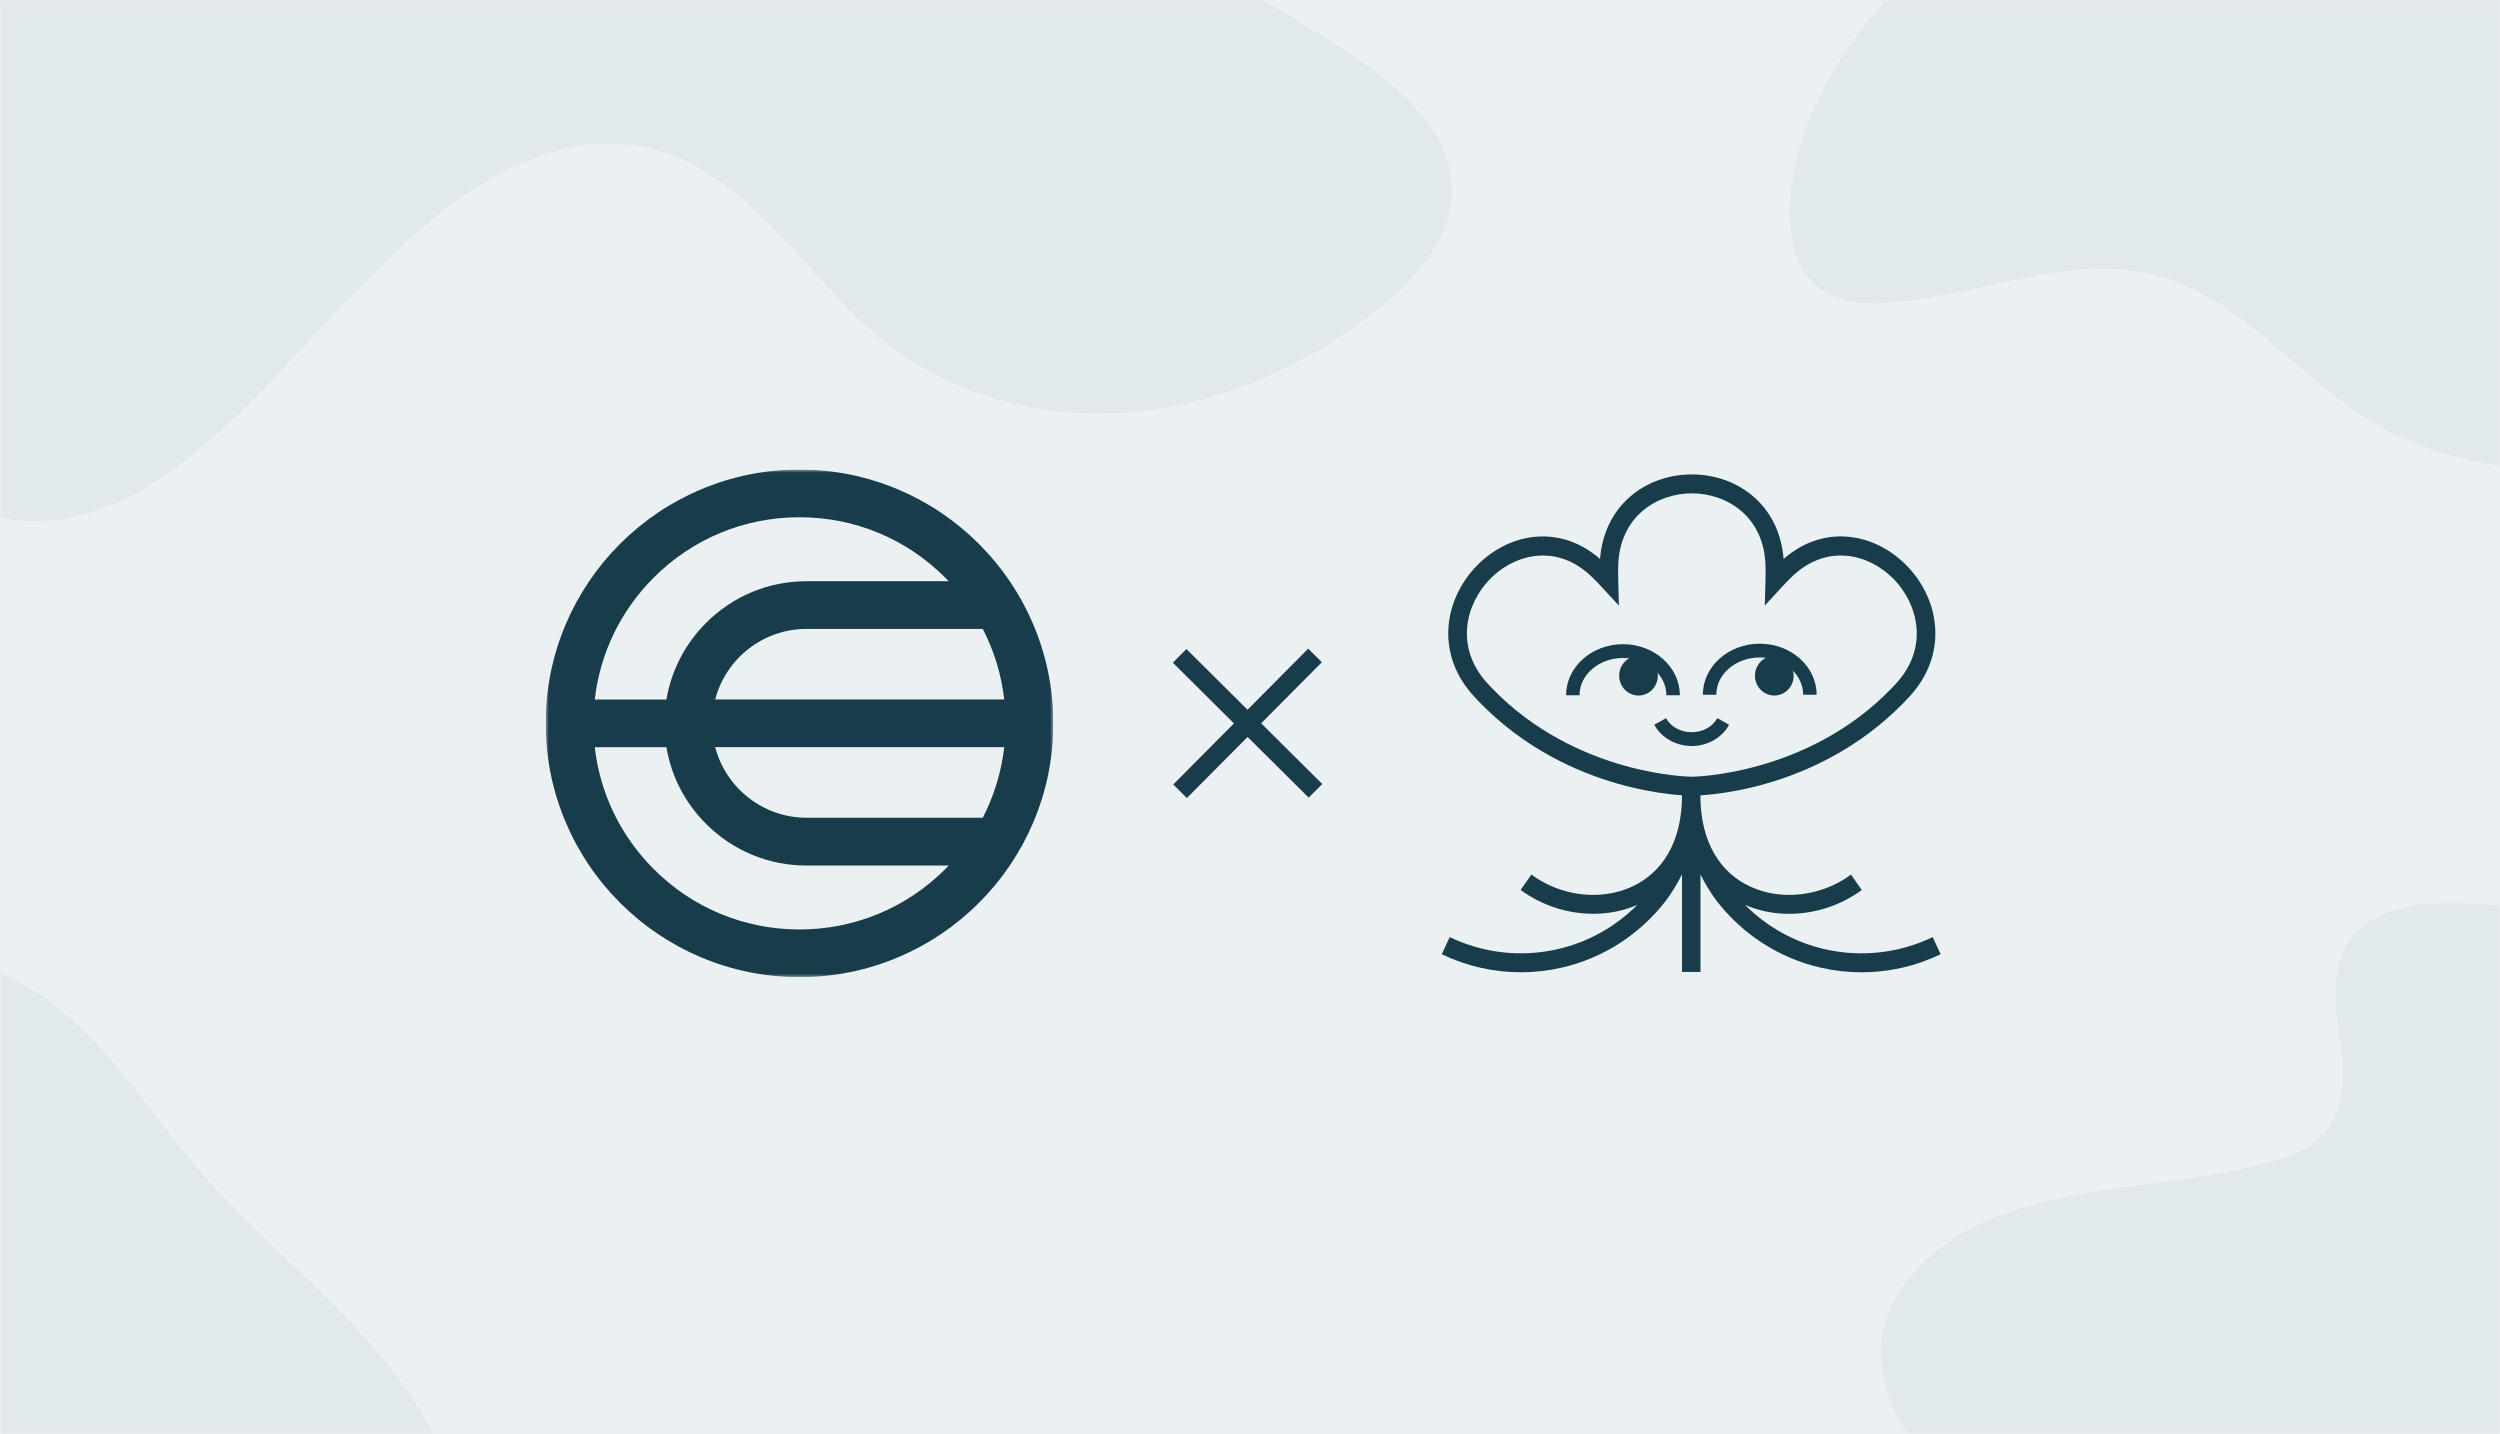 <svg width="394" height="226" viewBox="0 0 394 226" fill="none" xmlns="http://www.w3.org/2000/svg">
<rect width="394" height="226" fill="#EBF1F2"/>
<g clip-path="url(#clip0_22745_57334)">
<mask id="mask0_22745_57334" style="mask-type:luminance" maskUnits="userSpaceOnUse" x="86" y="74" width="80" height="80">
<path d="M166 74H86V154H166V74Z" fill="white"/>
</mask>
<g mask="url(#mask0_22745_57334)">
<path d="M162.851 98.431C160.834 93.665 157.951 89.393 154.279 85.721C150.607 82.049 146.326 79.166 141.569 77.149C136.631 75.056 131.399 74 125.995 74C120.601 74 115.359 75.056 110.421 77.149C105.655 79.166 101.384 82.049 97.711 85.721C94.039 89.393 91.156 93.674 89.139 98.431C87.056 103.359 86 108.601 86 113.995C86 119.39 87.056 124.631 89.149 129.569C91.166 134.335 94.049 138.607 97.721 142.279C101.393 145.951 105.674 148.834 110.431 150.851C115.369 152.935 120.601 154 126.005 154C131.399 154 136.641 152.944 141.579 150.851C146.345 148.834 150.616 145.951 154.289 142.279C157.961 138.607 160.844 134.326 162.86 129.569C164.944 124.631 166.01 119.399 166.01 113.995C166 108.601 164.935 103.359 162.851 98.431ZM112.714 110.237C114.379 103.844 120.201 99.116 127.118 99.116H154.888C156.677 102.569 157.818 106.327 158.265 110.237H112.714ZM158.265 117.753C157.818 121.663 156.667 125.421 154.888 128.875H127.118C120.211 128.875 114.389 124.146 112.714 117.753H158.265ZM103.029 91.029C109.166 84.893 117.319 81.516 125.995 81.516C134.672 81.516 142.825 84.893 148.961 91.029C149.151 91.22 149.332 91.41 149.513 91.6H127.118C121.134 91.6 115.511 93.931 111.278 98.165C107.948 101.494 105.798 105.69 105.027 110.247H93.735C94.562 102.988 97.787 96.271 103.029 91.029ZM125.995 146.484C117.319 146.484 109.166 143.107 103.029 136.971C97.787 131.729 94.562 125.012 93.735 117.763H105.027C105.788 122.32 107.948 126.515 111.278 129.845C115.511 134.078 121.134 136.409 127.118 136.409H149.522C149.342 136.6 149.151 136.79 148.971 136.98C142.834 143.097 134.672 146.484 125.995 146.484Z" fill="#183C4A"/>
</g>
</g>
<path d="M207.251 103.296L185.978 124.705" stroke="#183C4A" stroke-width="3.03"/>
<path d="M207.318 124.635L185.908 103.363" stroke="#183C4A" stroke-width="3.03"/>
<path d="M266.628 125.4C265.849 125.4 247.367 125.234 233.229 110.729C232.93 110.425 232.638 110.115 232.352 109.805C229.391 106.605 227.987 102.796 228.283 98.794C228.548 95.262 230.138 91.842 232.747 89.158C235.356 86.473 238.702 84.849 242.143 84.58C245.748 84.308 249.195 85.509 252.164 88.09C252.485 84.112 254.085 80.754 256.829 78.342C259.449 76.035 262.922 74.767 266.631 74.767C270.339 74.767 273.812 76.035 276.432 78.342C279.174 80.757 280.776 84.112 281.097 88.09C284.066 85.509 287.513 84.286 291.118 84.58C294.562 84.851 297.897 86.481 300.511 89.158C303.126 91.834 304.715 95.265 304.975 98.794C305.274 102.796 303.868 106.605 300.909 109.811C300.623 110.12 300.331 110.43 300.032 110.734C285.891 125.234 267.409 125.4 266.628 125.4ZM243.165 87.549C239.96 87.549 236.951 89.079 234.81 91.271C230.964 95.219 229.216 102.06 234.471 107.757C234.74 108.048 235.014 108.337 235.293 108.623C248.585 122.254 266.453 122.411 266.631 122.411C266.808 122.411 284.713 122.221 297.971 108.623C298.252 108.336 298.525 108.047 298.792 107.757C304.048 102.052 302.299 95.219 298.453 91.271C294.607 87.324 287.934 85.531 282.371 90.923C282.087 91.197 281.805 91.478 281.526 91.766C281.311 91.986 281.102 92.211 280.895 92.437L278.132 95.442L278.241 91.317C278.241 91.002 278.26 90.69 278.26 90.372C278.26 89.964 278.26 89.557 278.244 89.163C278.032 81.325 272.079 77.752 266.636 77.752C261.192 77.752 255.245 81.322 255.03 89.163C255.03 89.562 255.014 89.978 255.014 90.372C255.014 90.682 255.014 90.986 255.03 91.293L255.139 95.442L252.373 92.453C252.164 92.225 251.952 91.996 251.735 91.771C251.454 91.483 251.173 91.202 250.89 90.929C248.413 88.519 245.724 87.549 243.165 87.549Z" fill="#183C4A"/>
<path d="M264.743 109.571H262.624C262.624 106.335 259.551 103.7 255.779 103.7C252.007 103.7 248.934 106.335 248.934 109.571H246.815C246.815 105.134 250.836 101.526 255.779 101.526C260.722 101.526 264.743 105.134 264.743 109.571Z" fill="#183C4A"/>
<path d="M286.299 109.486H284.179C284.179 106.25 281.109 103.618 277.334 103.618C273.56 103.618 270.489 106.25 270.489 109.486H268.37C268.37 105.052 272.391 101.444 277.334 101.444C282.277 101.444 286.299 105.052 286.299 109.486Z" fill="#183C4A"/>
<path d="M258.229 109.616C259.913 109.616 261.278 108.216 261.278 106.489C261.278 104.762 259.913 103.362 258.229 103.362C256.545 103.362 255.18 104.762 255.18 106.489C255.18 108.216 256.545 109.616 258.229 109.616Z" fill="#183C4A"/>
<path d="M279.632 109.618C281.316 109.618 282.681 108.218 282.681 106.491C282.681 104.764 281.316 103.364 279.632 103.364C277.948 103.364 276.583 104.764 276.583 106.491C276.583 108.218 277.948 109.618 279.632 109.618Z" fill="#183C4A"/>
<path d="M266.613 117.572C264.115 117.572 261.8 116.254 260.719 114.217L262.573 113.179C263.291 114.537 264.873 115.398 266.608 115.398C268.343 115.398 269.927 114.526 270.642 113.179L272.497 114.217C271.426 116.254 269.119 117.572 266.613 117.572Z" fill="#183C4A"/>
<path d="M304.594 147.686C299.284 150.236 293.298 150.905 287.577 149.588C282.841 148.511 278.494 146.097 275.026 142.619C277.221 143.553 279.576 144.027 281.953 144.016C286.062 144.017 290.07 142.707 293.42 140.267L291.72 137.838C287.134 141.223 280.827 142.038 275.849 139.732C270.938 137.463 268.167 132.608 267.99 126.025V123.903H265.076V124.278V126.009C264.906 132.6 262.13 137.46 257.214 139.732C252.236 142.033 245.918 141.228 241.343 137.83L239.645 140.259C242.994 142.699 247 144.011 251.108 144.013C253.484 144.025 255.839 143.55 258.035 142.617C254.568 146.095 250.221 148.508 245.486 149.585C239.765 150.903 233.779 150.234 228.469 147.684L227.227 150.387C231.127 152.264 235.382 153.235 239.69 153.231C241.855 153.232 244.013 152.987 246.125 152.5C252.605 151.025 258.395 147.31 262.522 141.978L262.541 141.954C263.509 140.651 264.36 139.259 265.081 137.797V153.177H267.995V137.819C268.715 139.274 269.563 140.659 270.528 141.957L270.546 141.981C274.673 147.312 280.462 151.027 286.941 152.503C289.053 152.99 291.211 153.235 293.375 153.234C297.684 153.238 301.941 152.267 305.842 150.389L304.594 147.686Z" fill="#183C4A"/>
<mask id="mask1_22745_57334" style="mask-type:alpha" maskUnits="userSpaceOnUse" x="0" y="0" width="394" height="226">
<rect width="394" height="226" fill="#EBF1F2"/>
</mask>
<g mask="url(#mask1_22745_57334)">
<path d="M303.523 -6.315C292.758 3.557 283.584 16.27 282.134 30.803C281.575 36.406 282.659 42.919 287.415 45.933C290.102 47.636 293.455 47.87 296.632 47.73C311.285 47.083 325.901 39.603 340.059 43.433C352.536 46.809 361.044 58.038 371.807 65.194C388.871 76.539 412.638 76.774 429.923 65.77C433.979 63.188 437.923 59.664 438.823 54.941C439.249 52.699 438.942 50.382 438.447 48.155C435.997 37.148 429.089 27.645 421.333 19.46C413.578 11.274 404.821 4.052 397.455 -4.487C392.234 -10.54 387.752 -17.208 382.42 -23.165C377.088 -29.121 370.708 -34.455 363.08 -36.847C353.317 -39.911 342.591 -36.535 334.599 -30.631C324.083 -22.862 313.166 -15.159 303.522 -6.316L303.523 -6.315Z" fill="#183C4A" fill-opacity="0.05"/>
<path d="M-62.477 182.685C-73.242 192.557 -82.416 205.27 -83.866 219.803C-84.425 225.406 -83.341 231.919 -78.585 234.933C-75.898 236.636 -72.545 236.871 -69.368 236.73C-54.715 236.083 -40.099 228.603 -25.941 232.433C-13.464 235.809 -4.956 247.038 5.807 254.194C22.871 265.539 46.638 265.774 63.923 254.77C67.979 252.188 71.923 248.664 72.823 243.941C73.249 241.699 72.942 239.382 72.447 237.155C69.997 226.148 63.089 216.645 55.333 208.46C47.578 200.274 38.821 193.052 31.455 184.513C26.234 178.46 21.752 171.792 16.42 165.836C11.088 159.879 4.708 154.545 -2.92 152.152C-12.683 149.089 -23.409 152.465 -31.401 158.369C-41.917 166.138 -52.834 173.841 -62.478 182.684L-62.477 182.685Z" fill="#183C4A" fill-opacity="0.05"/>
<path d="M386.796 142.329C380.663 142.226 373.661 143.268 370.238 148.357C367.309 152.712 368.065 158.46 368.754 163.662C369.444 168.866 369.742 174.782 366.236 178.687C364.202 180.951 361.224 182.101 358.305 182.961C343.584 187.298 327.448 186.264 313.345 192.319C305.422 195.72 297.985 202.093 296.652 210.611C295.712 216.622 298.021 222.822 301.83 227.566C305.64 232.309 310.827 235.759 316.206 238.601C340.315 251.336 369.579 252.801 395.705 244.996C404.194 242.459 412.495 238.941 419.552 233.584C433.546 222.962 441.449 206.044 445.718 189.002C446.998 183.894 447.997 178.502 446.688 173.401C440.921 150.934 406.344 142.656 386.795 142.329L386.796 142.329Z" fill="#183C4A" fill-opacity="0.05"/>
<path d="M-15.202 61.992C-16.764 72.403 -6.257 81.652 4.259 82.137C14.777 82.621 24.551 76.733 32.526 69.86C46.085 58.176 56.586 43.127 70.919 32.406C79.617 25.899 90.476 20.996 101.14 23.054C109.428 24.653 116.39 30.22 122.256 36.29C128.122 42.359 133.318 49.153 139.993 54.321C150.926 62.783 165.326 66.24 179.084 64.874C192.841 63.508 205.929 57.548 216.819 49.03C223.327 43.941 229.565 36.775 228.809 28.547C228.317 23.2 224.897 18.554 220.986 14.874C212.045 6.465 200.26 1.74 190.649 -5.892C187.528 -8.37 184.507 -11.384 183.606 -15.267C182.667 -19.31 184.26 -23.606 186.842 -26.857C189.424 -30.108 192.904 -32.501 196.33 -34.844L111.011 -60L-37 -16.647L-15.202 61.992Z" fill="#183C4A" fill-opacity="0.05"/>
</g>
<defs>
<clipPath id="clip0_22745_57334">
<rect width="80" height="80" fill="white" transform="translate(86 74)"/>
</clipPath>
</defs>
</svg>
